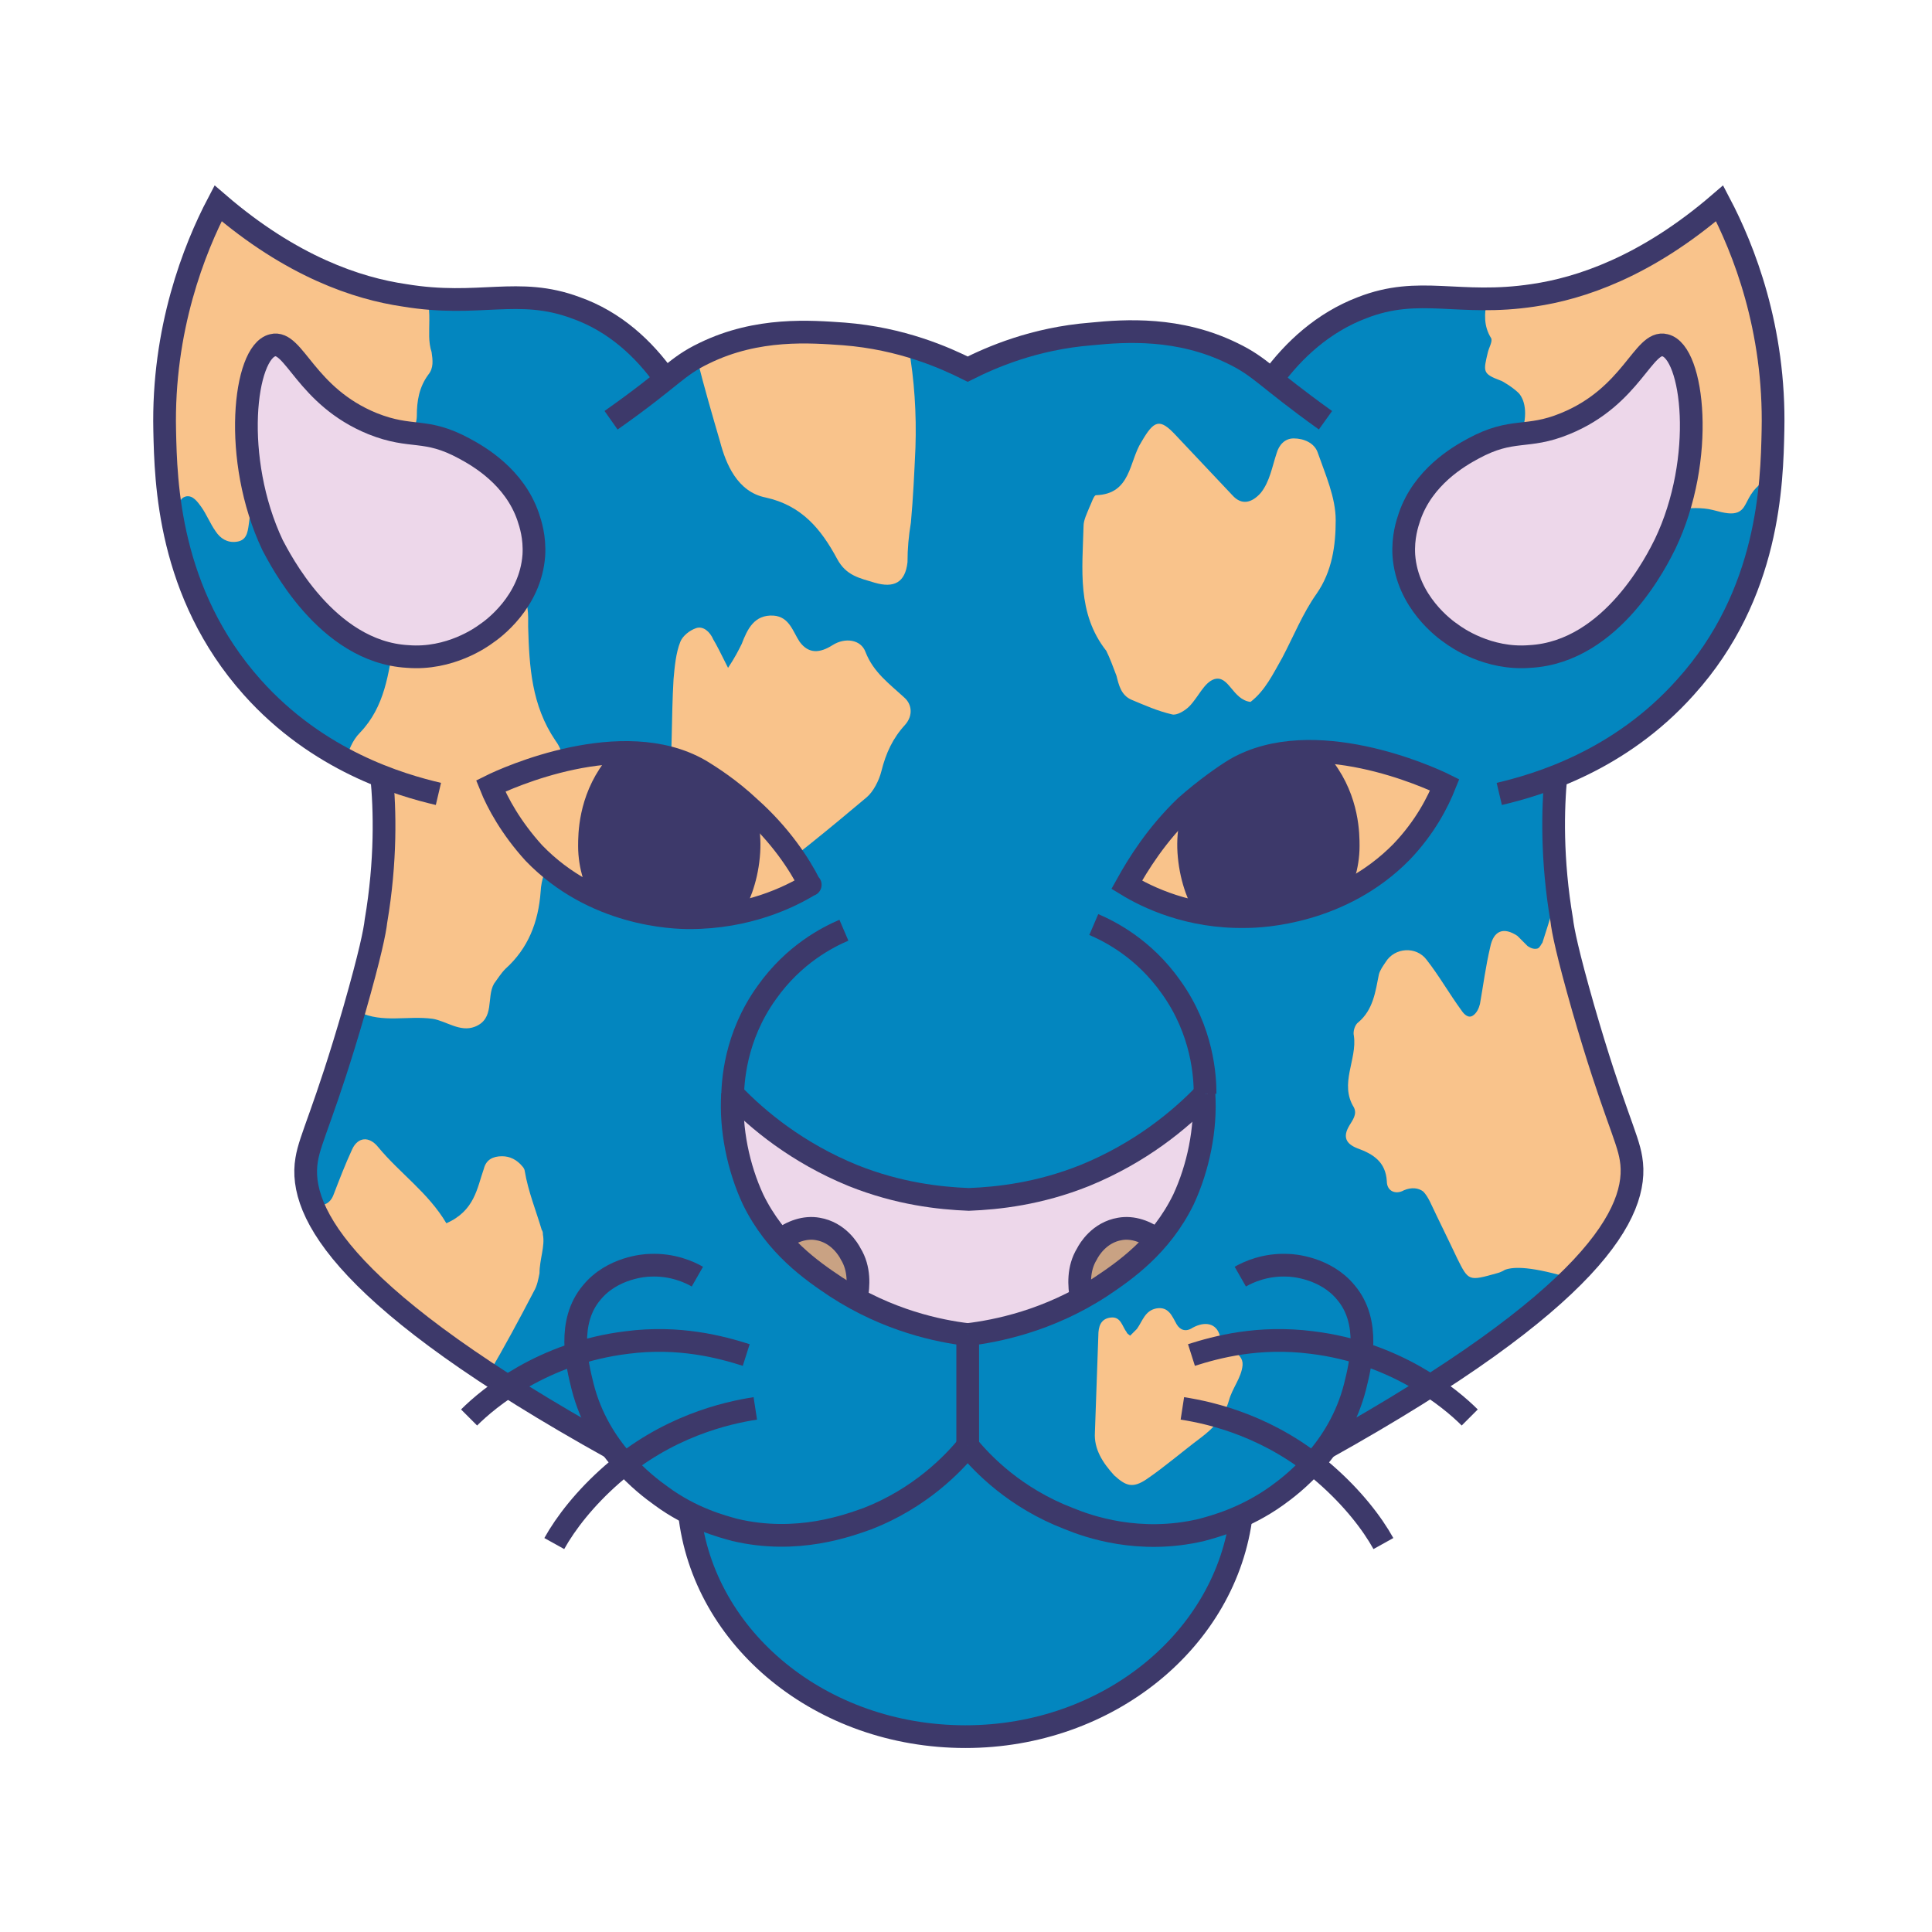 <?xml version="1.0" encoding="utf-8"?>
<!-- Generator: Adobe Illustrator 24.0.2, SVG Export Plug-In . SVG Version: 6.00 Build 0)  -->
<svg version="1.1" id="Capa_1" xmlns="http://www.w3.org/2000/svg" xmlns:xlink="http://www.w3.org/1999/xlink" x="0px" y="0px"
	 viewBox="0 0 170.1 170.1" style="enable-background:new 0 0 170.1 170.1;" xml:space="preserve">
<style type="text/css">
	.st0{fill:#0386BF;}
	.st1{fill:#F9C38B;}
	.st2{fill:#EDD7EA;}
	.st3{fill:#C9A283;}
	.st4{fill:#3D396A;}
	.st5{fill:none;}
	.st6{fill:none;stroke:#3D396A;stroke-width:2;stroke-miterlimit:10;}
	.st7{fill:#EDD7EA;stroke:#3D396A;stroke-width:2;stroke-miterlimit:10;}
</style>
<path class="st0" d="M149.1,60c-0.2,0.2-0.4,0.4-0.6,0.6c-3.7,4.1-7.9,6.5-11.4,7.9c-0.3,3-0.4,7.5,0.5,12.8
	c0.1,0.9,0.5,2.8,1.9,7.8c2.5,8.9,3.8,11.3,4.2,13.2c0.8,4.7-3.5,12.4-26.9,25.5c-1.6,2.2-3.4,3.5-4.3,4.1c-1.1,0.8-2.2,1.4-3.1,1.8
	C108,144.5,97.7,153,85.1,153c-12.7,0-23.1-8.6-24.3-19.7c-0.8-0.4-1.6-0.9-2.5-1.5c-0.8-0.6-2.7-2-4.3-4.2
	c-23.4-13-27.7-20.7-26.9-25.4c0.3-1.9,1.6-4.2,4.2-13.2c1.4-4.9,1.8-6.9,1.9-7.8c0.9-5.3,0.8-9.8,0.5-12.8
	c-3.5-1.4-7.7-3.7-11.4-7.8c-7.4-8.2-7.6-18-7.7-22.6c-0.2-9,2.6-16,4.7-20c6.5,5.6,12.3,7.5,16.4,8.1c6.6,1,10-0.9,15.1,1.1
	c3.4,1.3,6,3.7,7.9,6.3c1.3-1,2-1.6,3.4-2.3c4.7-2.3,9.4-2,12.4-1.7c5.1,0.4,8.9,2.1,10.9,3.1c2-1,5.8-2.7,10.9-3.1
	c2.9-0.2,7.6-0.6,12.4,1.7c1.4,0.7,2.1,1.3,3.4,2.3c1.9-2.7,4.5-5.1,7.9-6.3c5.1-1.9,8.5,0,15.1-1.1c4.1-0.6,9.9-2.5,16.4-8.1
	c2.1,4,4.9,11.1,4.7,20C156.1,42.5,155.9,51.9,149.1,60z"/>
<path class="st0" d="M149.1,60.1c-0.2,0.2-0.4,0.4-0.6,0.6c-3.7,4.1-7.9,6.5-11.4,7.8c-0.3,3-0.4,7.5,0.5,12.8
	c0.1,0.9,0.5,2.8,1.9,7.8c2.5,8.9,3.8,11.3,4.2,13.2c0.8,4.7-3.5,12.4-26.9,25.5c-1.6,2.2-3.4,3.5-4.3,4.1c-1.1,0.8-2.2,1.4-3.1,1.8
	C108,144.5,97.7,153,85.1,153c-12.7,0-23.1-8.6-24.3-19.7c-0.8-0.4-1.6-0.9-2.5-1.5c-0.8-0.6-2.7-2-4.3-4.2
	c-23.4-13-27.7-20.7-26.9-25.4c0.3-1.9,1.6-4.2,4.2-13.2c1.4-4.9,1.8-6.9,1.9-7.8c0.9-5.3,0.8-9.8,0.5-12.8
	c-3.5-1.4-7.7-3.7-11.4-7.8c-7.4-8.2-7.6-18-7.7-22.6c-0.2-9,2.6-16,4.7-20c6.5,5.6,12.3,7.5,16.4,8.1c6.6,1,10-0.9,15.1,1.1
	c3.4,1.3,6,3.7,7.9,6.3c1.3-1,2-1.6,3.4-2.3c4.7-2.3,9.4-2,12.4-1.7c5.1,0.4,8.9,2.1,10.9,3.1c2-1,5.8-2.7,10.9-3.1
	c2.9-0.2,7.6-0.6,12.4,1.7c1.4,0.7,2.1,1.3,3.4,2.3c1.9-2.7,4.5-5.1,7.9-6.3c5.1-1.9,8.5,0,15.1-1.1c4.1-0.6,9.9-2.5,16.4-8.1
	c2.1,4,4.9,11.1,4.7,20C156.1,42.5,155.9,52,149.1,60.1z"/>
<path class="st1" d="M98.3,59.5c0.2,0.8,0.4,1.7,1.3,2.1c1.2,0.5,2.3,1,3.6,1.3c0.4,0.1,1.1-0.3,1.5-0.7c0.8-0.8,1.3-2.1,2.2-2.4
	c1.3-0.4,1.6,1.8,3.2,2c1.3-1,2-2.5,2.8-3.9c1-1.9,1.8-3.9,3-5.6c1.4-2,1.7-4.3,1.7-6.5c0-2-0.9-4-1.6-6c-0.3-0.8-1.2-1.2-2.1-1.2
	c-0.8,0-1.3,0.6-1.5,1.3c-0.4,1.2-0.6,2.5-1.4,3.5c-0.8,0.9-1.7,1.1-2.5,0.2c-1.7-1.8-3.3-3.5-5-5.3c-1.4-1.5-1.9-1.3-3,0.6
	c-1.1,1.7-0.9,4.6-4,4.7c-0.2,0-0.4,0.7-0.6,1.1c-0.2,0.5-0.5,1.1-0.5,1.6c-0.1,3.8-0.6,7.7,2,11C97.7,57.9,98,58.7,98.3,59.5z"/>
<path class="st1" d="M101,130.2c1.6-1.1,3.1-2.4,4.7-3.6c1.2-0.9,2.1-1.9,2.5-3.3c0.3-1.1,1.1-2,1.2-3.1c0.1-1.2-1.6-1.4-2-2.6
	c-0.3-1.1-1.3-1.3-2.4-0.7c-0.6,0.4-1.1,0.2-1.4-0.3c-0.4-0.7-0.7-1.6-1.8-1.4c-1,0.2-1.2,1.1-1.7,1.8c-0.2,0.2-0.4,0.4-0.6,0.6
	c-0.1-0.1-0.3-0.2-0.3-0.3c-0.4-0.5-0.5-1.4-1.4-1.3c-0.9,0.1-1.1,0.8-1.1,1.6c-0.1,2.8-0.2,5.7-0.3,8.5c-0.1,1.5,0.7,2.7,1.7,3.8
	C99.1,130.8,99.7,131.1,101,130.2z"/>
<path class="st1" d="M37.8,28.2c0-0.6,0-1.2-0.2-1.8c-0.6,0-1.3-0.1-1.9-0.2c-4.1-0.6-9.9-2.5-16.4-8.1c-2.1,4-4.9,11.1-4.7,20
	c0.1,2.3,0.1,6,1.2,10.2c0.1-0.2,0.2-0.4,0.2-0.6c0-0.8-0.1-1.7-0.1-2.6c0-0.5-0.3-1.2,0.5-1.4c0.6-0.1,1,0.5,1.3,0.9
	c0.5,0.7,0.8,1.5,1.3,2.2c0.4,0.6,1,1,1.8,0.9c0.9-0.1,1-0.8,1.1-1.5c0.2-1.5,0.4-3.1,0.7-4.6c0.1-0.4,0.5-0.7,1-0.4
	c0.5,0.3,0.8,0.8,1.3,1.1c1,0.6,2.1,0.2,2.2-1c0.1-2.1,0.2-4.3,0.3-6.4c0-0.2,0.2-0.5,0.5-0.6c0.2-0.1,0.6-0.1,0.7,0.1
	c1.3,1.5,2.5,3,3.9,4.5c1.3,1.3,3.1,1,3.8-0.7c0.2-0.5,0.4-1.1,0.4-1.6c0-1.3,0.2-2.5,1-3.6c0.5-0.6,0.4-1.3,0.3-2
	C37.7,30.1,37.8,29.2,37.8,28.2z"/>
<path class="st1" d="M49.7,72.8c-0.6,1.9-2,3.6-2.1,5.7c-0.2,2.7-1.1,5-3.1,6.8c-0.4,0.4-0.7,0.9-1,1.3c-0.7,1.2,0.1,3.1-1.7,3.8
	c-1.3,0.5-2.5-0.5-3.7-0.7c-2.2-0.3-4.4,0.4-6.5-0.6c-0.1-0.1-0.3,0-0.5,0c1.4-5,1.8-7,1.9-7.9c0.9-5.3,0.8-9.8,0.5-12.8
	c-1-0.4-2-0.8-3.1-1.4c0.3-0.9,0.6-1.8,1.3-2.5c2.2-2.3,2.5-5.2,3-8.1c0.4-2.5,0.9-5,1.4-7.6c0.3-1.9,1.1-2.5,3-2.5
	c0.7,0,1.5,0.1,2.2,0.1c1.3,0,2.1,0.8,2.4,1.9c0.4,1.4,0.8,2.8,2,3.8c0.9,0.8,0.8,2,0.8,3.1c0.1,3.5,0.3,6.9,2.4,10
	c0.9,1.2,0.9,2.8,0.9,4.9c0-0.3,0,0.1,0,0.5C50.1,71.4,50,72.1,49.7,72.8z"/>
<path class="st1" d="M47.8,108.7c0-0.1,0-0.3-0.1-0.4c-0.5-1.7-1.2-3.4-1.5-5.2c0-0.1-0.1-0.3-0.2-0.4c-0.5-0.6-1.1-0.9-1.8-0.9
	c-0.8,0-1.4,0.3-1.6,1.1c-0.6,1.7-0.8,3.7-3.3,4.8c-1.6-2.7-4.1-4.4-6-6.7c-0.8-1-1.8-0.9-2.3,0.2c-0.6,1.3-1.1,2.6-1.6,3.9
	c-0.2,0.6-0.6,1-1.2,1c-0.2,0-0.4,0-0.5,0c1.4,3.6,5.5,8.4,15.3,14.9c1.4-2.4,2.7-4.8,4-7.3c0.3-0.5,0.4-1.1,0.5-1.6
	C47.5,110.9,48,109.7,47.8,108.7z"/>
<path class="st1" d="M66.4,78.1c3.4-2.5,6.7-5.2,9.9-7.9c0.6-0.5,1.1-1.5,1.3-2.3c0.4-1.6,1-2.9,2.1-4.1c0.7-0.8,0.6-1.8-0.1-2.4
	c-1.3-1.2-2.7-2.2-3.4-4c-0.4-1.1-1.8-1.3-2.9-0.6c-1.1,0.7-2.1,0.8-2.9-0.3c-0.6-0.9-0.9-2.2-2.3-2.3c-1.7-0.1-2.3,1.2-2.8,2.5
	c-0.3,0.6-0.6,1.2-1.2,2.1c-0.7-1.4-1-2-1.3-2.5c-0.3-0.7-0.9-1.2-1.5-1c-0.6,0.2-1.2,0.7-1.4,1.2c-0.4,1-0.5,2.2-0.6,3.3
	c-0.2,3.4-0.1,6.8-0.4,10.1c-0.3,3.2,1.1,5.7,3.2,7.8C63.5,78.9,64.7,79.3,66.4,78.1z"/>
<path class="st1" d="M80.2,46c0.2-2.2,0.3-4.4,0.4-6.6c0.1-3-0.1-6-0.6-8.8c-1.6-0.5-3.5-0.8-5.5-1c-2.9-0.2-7.6-0.6-12.4,1.7
	c-0.3,0.1-0.5,0.3-0.7,0.4c0.6,2.4,1.3,4.8,2,7.2c0.5,1.9,1.5,4.4,4,4.9c3.2,0.7,4.9,2.8,6.3,5.4c0.8,1.5,2,1.7,3.3,2.1
	c1.7,0.5,2.7,0,2.9-1.8C79.9,48.3,80,47.2,80.2,46z"/>
<path class="st1" d="M125.3,104.9c0.2,0.2,0.4,0.5,0.6,0.9c0.8,1.7,1.6,3.3,2.4,5c1,2,1,2,3.5,1.3c0.4-0.1,0.7-0.3,0.7-0.3
	c0.8-0.3,2.4-0.3,6,0.8c4.5-4.5,5.5-7.9,5.1-10.4c-0.3-1.9-1.6-4.2-4.2-13.2c-1.4-4.9-1.8-6.9-1.9-7.8c-0.1-0.8-0.3-1.6-0.4-2.4
	c-0.6,2-1.1,3.6-1.3,4.2c-0.1,0.1-0.2,0.4-0.4,0.5c-0.3,0.1-0.6,0-0.9-0.2c-0.3-0.3-0.6-0.6-0.9-0.9c-1.2-0.8-2.1-0.5-2.4,1
	c-0.4,1.7-0.6,3.3-0.9,5c-0.1,0.4-0.3,0.8-0.6,1c-0.4,0.3-0.8-0.1-1-0.4c-1.1-1.5-2-3.1-3.1-4.5c-0.9-1.2-2.8-1.1-3.6,0.2
	c-0.2,0.3-0.5,0.7-0.6,1.1c-0.3,1.5-0.5,3.1-1.8,4.2c-0.3,0.2-0.5,0.8-0.4,1.2c0.3,2.1-1.3,4.2,0,6.3c0.3,0.6-0.1,1.1-0.4,1.6
	c-0.6,1-0.3,1.6,0.7,2c1.4,0.5,2.5,1.2,2.6,2.9c0,0.9,0.8,1.2,1.5,0.8C124.3,104.5,124.9,104.6,125.3,104.9z"/>
<path class="st1" d="M156.2,38.4c0-0.1,0-0.2,0-0.3c0.2-9-2.6-16-4.7-20c-5.5,4.7-10.5,6.8-14.3,7.7c-0.7,0.2-1.4,0.3-2.1,0.4
	c-1.5,0.2-2.9,0.3-4.2,0.3c-0.2,1.1-0.3,2.2,0.4,3.3c0.1,0.3-0.2,0.8-0.3,1.2c-0.4,1.7-0.5,1.9,1.1,2.5c0.1,0,1.1,0.6,1.6,1.1
	c0.2,0.2,0.9,1.1,0.4,3.1c0.3,0,0.7,0,1.1,0.1c0.3,0.1,0.8,0.2,1.7,0.7c1,0.5,1.4,0.8,1.8,1.2c0.7,0.7,0.4,1.1,1.3,2.7
	c0.5,0.8,0.6,2,1.7,2.4c0.9,0.3,1.6-0.1,2.4-0.5c0.2-0.1,0.6-0.2,0.8-0.1c1.9,1.1,3.9,0.2,5.9,0.7c1.1,0.3,1.7,0.4,2.2,0.2
	c0.7-0.3,0.7-1,1.4-1.9c0.6-0.7,1.1-1,1.6-1.3C156.1,40.5,156.2,39.3,156.2,38.4z"/>
<path class="st1" d="M99.6,78c1.8,1.1,5.5,2.9,10.5,2.8c1.4,0,8.4-0.3,13.7-5.7c2.1-2.2,3.2-4.4,3.8-5.9c-1.4-0.7-11.6-5.3-18.4-1.4
	c-1,0.6-2.7,1.8-4.4,3.3C102.2,73.7,100.6,76.2,99.6,78C99.6,78,99.6,78,99.6,78z"/>
<path class="st1" d="M71.7,78C71.7,78,71.7,78,71.7,78c-0.9-1.8-2.6-4.4-5.3-6.8c-1.7-1.6-3.4-2.7-4.4-3.3c-6.8-3.9-17,0.7-18.4,1.4
	c0.6,1.5,1.8,3.7,3.8,5.9c5.3,5.5,12.3,5.7,13.7,5.7C66.2,80.9,69.9,79.1,71.7,78z"/>
<path class="st2" d="M104.6,105.4c1.3-2.8,2-6.1,1.8-9.2c-2.2,2.3-5.7,5.2-10.6,7.2c-4,1.6-7.6,2-10.2,2.1
	c-2.6-0.1-6.2-0.5-10.2-2.1c-4.9-2-8.4-4.9-10.6-7.2c-0.2,3.1,0.5,6.5,1.8,9.3c2,4.1,5.3,6.3,7.3,7.7c4.6,3,9.1,3.9,11.6,4.2
	c2.5-0.3,7.1-1.2,11.7-4.2C99.3,111.8,102.6,109.6,104.6,105.4C104.6,105.5,104.6,105.5,104.6,105.4z"/>
<path class="st3" d="M100.7,108c0.4,0.2,0.8,0.4,1.2,0.7c-1.7,2-3.6,3.2-5,4.1c-0.6,0.4-1.2,0.7-1.7,1.1c-0.2-1.1-0.3-2.6,0.5-3.9
	c0.2-0.4,1.1-1.9,2.9-2.2C99.3,107.6,100,107.7,100.7,108z"/>
<path class="st4" d="M116.6,67.3c-0.4-0.6-0.9-1.1-1.4-1.5c-2.2,0-4.4,0.4-6.4,1.5c-0.8,0.4-2,1.3-3.3,2.4c-0.6,1.5-1,3.3-0.9,5.3
	c0.2,2.1,0.9,3.8,1.7,5.1c1,0.2,2.2,0.3,3.3,0.3c0.9,0,4.1-0.1,7.8-1.7c0.6-1.2,1.2-2.8,1.2-4.6C118.8,73.1,118.7,70.1,116.6,67.3
	C116.6,67.3,116.6,67.3,116.6,67.3z"/>
<path class="st3" d="M75.5,112.5c0-0.8-0.2-1.7-0.7-2.5c-0.2-0.4-1.1-1.9-2.9-2.2c-1.1-0.2-2.3,0.2-3.3,1c1.7,1.9,3.6,3.2,5,4.1
	c0.6,0.4,1.2,0.7,1.7,1.1C75.5,113.5,75.5,113,75.5,112.5z"/>
<path class="st4" d="M54,67.2c0,0-0.1,0.1-0.1,0.1c-2.1,2.8-2.1,5.8-2.1,6.8c0.1,1.8,0.6,3.3,1.2,4.6c3.6,1.6,6.9,1.7,7.8,1.7
	c1.2,0,2.3-0.1,3.3-0.3c0.8-1.3,1.5-3,1.7-5.1c0.2-2-0.2-3.8-0.9-5.3c-1.3-1.1-2.6-1.9-3.3-2.4c-2-1.1-4.2-1.5-6.4-1.5
	C54.9,66.2,54.4,66.7,54,67.2z"/>
<path class="st5" d="M89.3,57.8c0.2-0.3,0.4-0.5,0.5-0.6c1.7-1.8,4.1-1.6,4.7-1.6c1.1,0.1,2,0.5,2.6,0.9c0,0,0-5.5,0-5.5v-6.5
	c-5.8,1.4-11.9,2.8-15.7,3.7V53c0,0,0,6.2,0,12.4c-0.6,1.7-1.8,3-3.4,3.6c-1.8,0.7-4.4,0.7-6-0.9c-1.4-1.4-1.3-3.2-1.3-3.4
	c0.1-1.7,1.1-2.8,1.3-3.1c1.7-1.8,4.1-1.6,4.7-1.6c1.1,0.1,1.9,0.5,2.5,0.9c0-0.1,0-11.6,0-11.6v-7c3-0.7,11.8-2.8,19.7-4.7v11.5
	v12.6c-0.7,1.4-1.8,2.5-3.2,3.1c-1.8,0.7-4.4,0.7-6-0.9c-1.4-1.4-1.3-3.2-1.3-3.4C88.4,59.2,88.9,58.3,89.3,57.8z"/>
<path class="st6" d="M138.1,62.9"/>
<path class="st6" d="M116.7,127.5c23.5-13.1,27.7-20.8,26.9-25.5c-0.3-1.9-1.6-4.2-4.2-13.2c-1.4-4.9-1.8-6.9-1.9-7.8
	c-0.9-5.3-0.8-9.8-0.5-12.8"/>
<path class="st6" d="M85.2,117.5c2.5-0.3,7.1-1.2,11.7-4.2c2.1-1.4,5.3-3.6,7.3-7.7c1.3-2.8,2-6.2,1.8-9.3"/>
<path class="st6" d="M85.2,127.3c1.3,1.6,4.2,4.6,8.9,6.4c1.7,0.7,6.2,2.3,11.7,1c1.1-0.3,3.8-1,6.6-3c1.4-1,5.5-4.1,6.9-9.6
	c0.5-2,1.4-5.7-0.8-8.3c-1.8-2.2-4.7-2.4-5.1-2.4c-2-0.1-3.5,0.6-4.2,1"/>
<path class="st6" d="M116.7,37c-5.3-3.8-5.7-4.7-8.2-5.9c-4.7-2.3-9.4-2-12.4-1.7c-5.1,0.4-8.9,2.1-10.9,3.1c-2-1-5.8-2.7-10.9-3.1
	c-2.9-0.2-7.6-0.6-12.3,1.7c-2.5,1.2-2.8,2.1-8.2,5.9"/>
<path class="st6" d="M132,69.9c3.4-0.8,10.6-2.9,16.4-9.4c7.4-8.2,7.6-18,7.7-22.6c0.2-9-2.6-16-4.7-20c-6.5,5.6-12.3,7.5-16.4,8.1
	c-6.6,1-10-0.9-15.1,1.1c-3.4,1.3-6,3.7-7.9,6.3"/>
<path class="st6" d="M99.2,77.9c1.8,1.1,5.5,2.9,10.5,2.8c1.4,0,8.4-0.3,13.7-5.7c2.1-2.2,3.2-4.4,3.8-5.9
	c-1.4-0.7-11.6-5.3-18.4-1.4c-1,0.6-2.7,1.8-4.4,3.3C101.8,73.5,100.2,76.1,99.2,77.9C99.2,77.9,99.2,77.9,99.2,77.9z"/>
<path class="st7" d="M146.6,30.4c-1.9-0.5-2.9,4.5-8.8,6.9c-3.4,1.4-4.6,0.3-8.1,2.2c-1.3,0.7-4.4,2.5-5.6,6
	c-0.2,0.6-0.6,1.8-0.5,3.4c0.3,4.1,3.6,6.5,4.2,6.9c0.4,0.3,3.2,2.3,6.9,2c7.3-0.4,11.3-8.7,11.9-9.9
	C150.2,40.4,149.1,31,146.6,30.4z"/>
<path class="st6" d="M95.2,114.3c-0.2-1.1-0.3-2.6,0.5-3.9c0.2-0.4,1.1-1.9,2.9-2.2c1.1-0.2,2.3,0.2,3.3,1"/>
<path class="st6" d="M117.5,79.1c0.6-1.2,1.2-2.8,1.2-4.6c0-1,0-4-2.1-6.8c-0.4-0.6-0.9-1.1-1.4-1.5"/>
<path class="st6" d="M109.4,65.1"/>
<path class="st6" d="M106.4,80.5c-0.8-1.3-1.5-3-1.7-5.1c-0.2-2,0.2-3.8,0.9-5.3"/>
<path class="st6" d="M97.3,130.7"/>
<path class="st6" d="M112.7,85.5"/>
<path class="st6" d="M104.1,124c2.6,0.4,7.8,1.6,12.6,5.8c2.4,2.1,4.1,4.3,5.1,6.1"/>
<path class="st6" d="M104.9,119.3c2.2-0.7,5.9-1.7,10.6-1.1c7.4,0.9,12.2,4.9,13.9,6.6"/>
<path class="st6" d="M32.4,62.9"/>
<path class="st6" d="M53.9,127.5c-23.4-13-27.7-20.7-26.9-25.4c0.3-1.9,1.6-4.2,4.2-13.2c1.4-4.9,1.8-6.9,1.9-7.8
	c0.9-5.3,0.8-9.8,0.5-12.8"/>
<path class="st6" d="M85.2,117.5c-2.5-0.3-7-1.2-11.6-4.2c-2.1-1.4-5.3-3.6-7.3-7.7c-1.3-2.8-2-6.2-1.8-9.3"/>
<path class="st6" d="M85.2,127.3c-1.3,1.6-4.2,4.6-8.8,6.4c-1.7,0.6-6.2,2.3-11.7,1c-1.1-0.3-3.8-1-6.5-3c-1.4-1-5.5-4.1-6.9-9.6
	c-0.5-2-1.4-5.7,0.8-8.3c1.8-2.2,4.7-2.4,5.1-2.4c2-0.1,3.5,0.6,4.2,1"/>
<path class="st6" d="M85.2,127.5c0,0-0.1,0.1-0.1,0.1"/>
<path class="st6" d="M58.6,33.4c-1.9-2.7-4.5-5.1-7.9-6.3c-5.1-1.9-8.5,0-15.1-1.1c-4.1-0.6-9.9-2.5-16.4-8.1
	c-2.1,4-4.9,11.1-4.7,20c0.1,4.5,0.3,14.3,7.7,22.6c5.8,6.5,13,8.6,16.4,9.4"/>
<path class="st6" d="M64.5,96.3c2.2,2.3,5.7,5.2,10.6,7.2c4,1.6,7.6,2,10.2,2.1c2.6-0.1,6.2-0.5,10.2-2.1c4.9-2,8.4-4.9,10.6-7.2"/>
<path class="st6" d="M71.3,77.9C71.3,77.9,71.4,77.9,71.3,77.9c-0.9-1.8-2.6-4.4-5.3-6.8c-1.7-1.6-3.4-2.7-4.4-3.3
	c-6.8-3.9-17,0.7-18.4,1.4c0.6,1.5,1.8,3.7,3.8,5.9c5.3,5.5,12.3,5.7,13.7,5.7C65.8,80.8,69.5,79,71.3,77.9z"/>
<path class="st7" d="M24,30.4c1.9-0.5,2.9,4.5,8.8,6.9c3.5,1.4,4.6,0.3,8.1,2.2c1.3,0.7,4.4,2.5,5.6,6c0.2,0.6,0.6,1.8,0.5,3.4
	c-0.3,4.1-3.6,6.5-4.2,6.9c-0.4,0.3-3.2,2.3-6.9,2C28.7,57.4,24.6,49.1,24,48C20.4,40.4,21.5,31,24,30.4z"/>
<path class="st6" d="M75.4,114.3c0.2-1.1,0.3-2.6-0.5-3.9c-0.2-0.4-1.1-1.9-2.9-2.2c-1.1-0.2-2.3,0.2-3.3,1"/>
<path class="st6" d="M53.1,79.1c-0.6-1.2-1.2-2.8-1.2-4.6c0-1,0-4,2.1-6.8c0.5-0.6,0.9-1.1,1.4-1.5"/>
<path class="st6" d="M61.1,65.1"/>
<path class="st6" d="M64.2,80.5c0.8-1.3,1.5-3,1.7-5.1c0.2-2-0.2-3.8-0.9-5.3"/>
<path class="st6" d="M73.3,130.7"/>
<path class="st6" d="M57.8,85.5"/>
<path class="st6" d="M66.5,124c-2.6,0.4-7.8,1.6-12.6,5.8c-2.4,2.1-4.1,4.3-5.1,6.1"/>
<path class="st6" d="M65.7,119.3c-2.2-0.7-5.9-1.7-10.5-1.1c-7.4,0.9-12.2,4.9-13.9,6.6"/>
<path class="st6" d="M85.2,117.5c0,3.3,0,6.6,0,9.8"/>
<path class="st6" d="M85.2,136.2"/>
<path class="st6" d="M92,125.1"/>
<path class="st6" d="M109.3,133.3c-1.3,11-11.7,19.6-24.3,19.6c-12.7,0-23.1-8.6-24.3-19.7"/>
<path class="st6" d="M106.1,96.3c0-1.5-0.2-5.5-3-9.4c-2.4-3.4-5.4-4.9-6.8-5.5"/>
<path class="st6" d="M64.5,96.8c0-1.5,0.2-5.5,3-9.4c2.4-3.4,5.4-4.9,6.8-5.5"/>
</svg>
